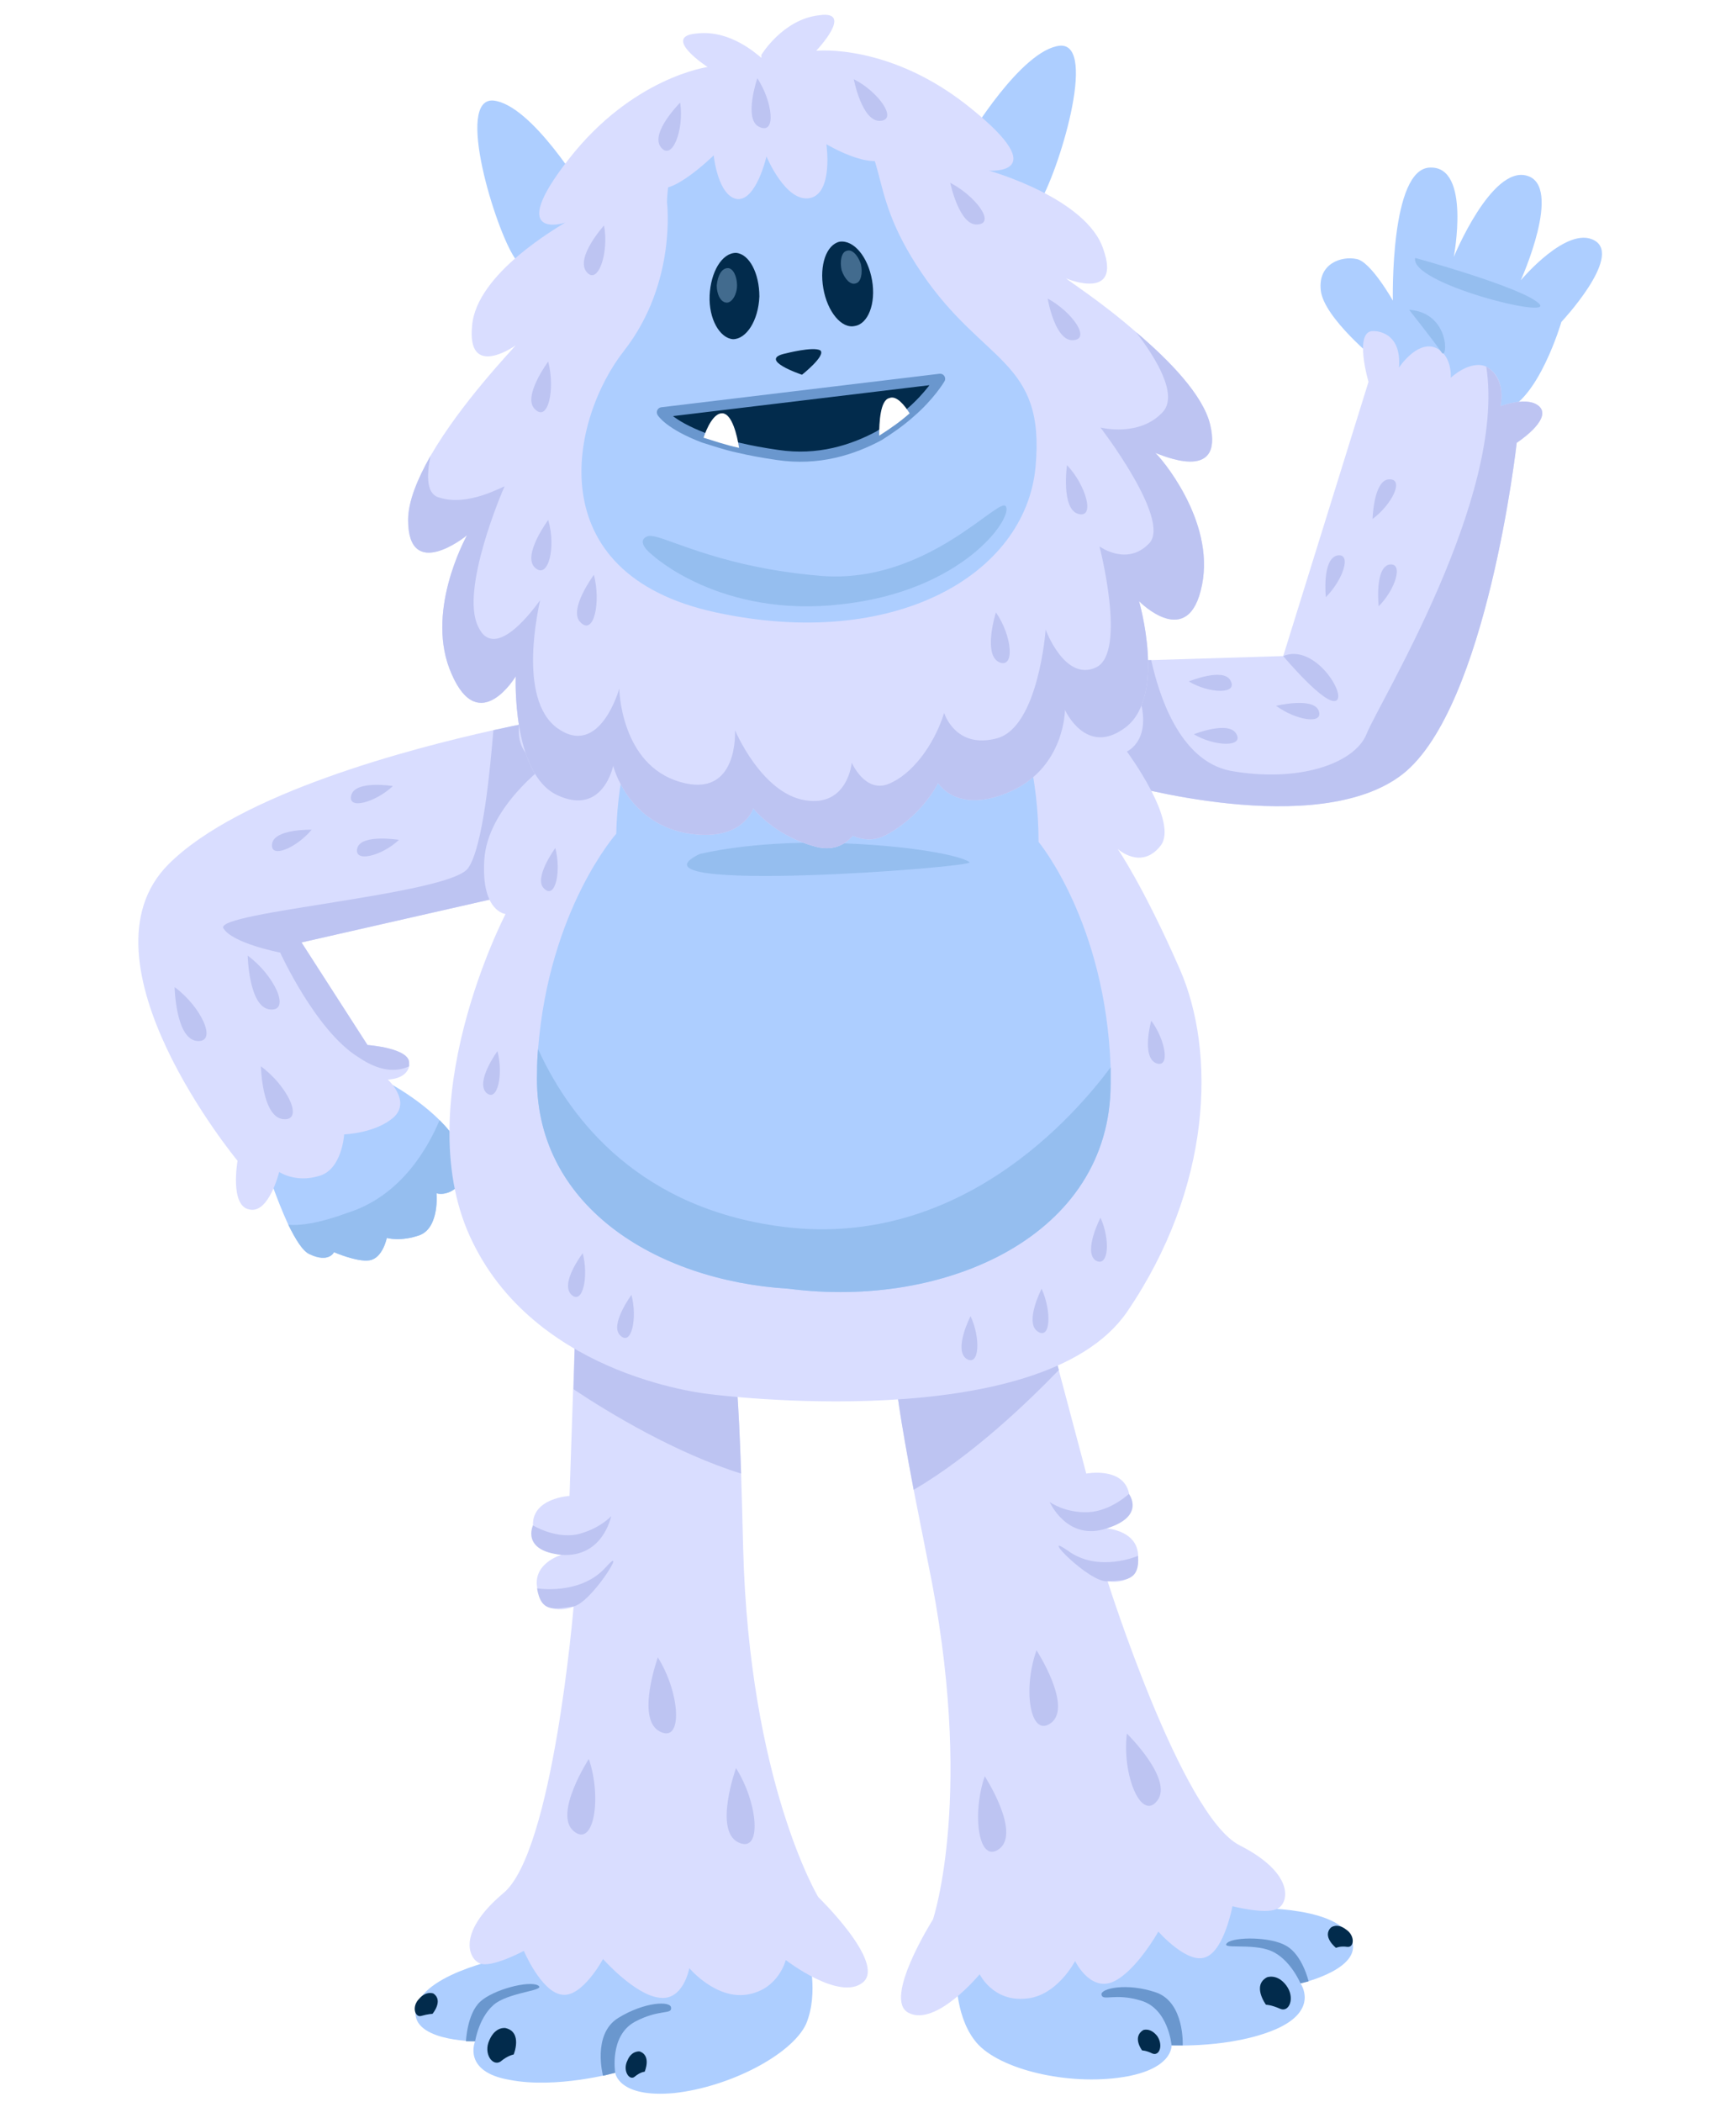 <svg class="rex--vin" xmlns="http://www.w3.org/2000/svg" viewBox="0 0 147 207" width="190" height="230">
	<style>
		.rex--vin .s0 { fill: #adceff } 
		.rex--vin .s1 { fill: #d9ddff } 
		.rex--vin .s2 { fill: #bdc4f2 } 
		.rex--vin .s3 { fill: #6a97ce } 
		.rex--vin .s4 { fill: #022b4c } 
		.rex--vin .s5 { fill: #95beef } 
		.rex--vin .s6 { fill: #426b8e } 
		.rex--vin .s7 { fill: #022b4c;stroke: #6a97ce;stroke-linecap: round;stroke-linejoin: round } 
		.rex--vin .s8 { fill: #ffffff } 
	</style>
	<g id="OBJECT">
		<g id="Layer">
			<path id="Layer" class="s0" d="m110.6 187.9c0 0 8.7-0.4 10.4 2.8 1.7 3.1-4.9 4.6-4.9 4.6 0 0 1.9 2.6-2.4 4.5-4.4 1.9-10.3 1.6-10.3 1.6 0 0 0.2 2.5-5.3 3.2-5.5 0.7-12.1-1-14.1-3.7-2-2.6-1.8-6.6-1.8-6.6 0 0 22-10.8 28.4-6.4z"/>
			<path id="Layer" class="s1" d="m77.5 198.2c2.7 1.4 7-3.8 7-3.8 0 0 1.3 2.7 4.5 2.4 3.1-0.2 4.9-3.7 4.9-3.7 0 0 1.4 2.9 3.6 2.1 2.3-0.9 4.6-5 4.6-5 0 0 2.9 3.3 4.7 2.5 1.8-0.7 2.6-5 2.6-5 0 0 3.1 0.8 4.3 0.3 1.2-0.4 2.1-3.4-3.6-6.3-5.7-2.9-13-26-13-26 0 0 2.9 0.6 3-2.2 0.2-2.8-3.1-3-3.1-3 0 0 2.7-0.8 2.2-3.5-0.6-2.6-4.2-1.9-4.2-1.9l-4.6-17.3-14 6.5c0 0-1.2-2.4 1.6 12.4q0.6 3 1.4 7.1c4.7 22.7 0.5 35.2 0.5 35.2 0 0-5 7.9-2.4 9.2z"/>
			<path id="Layer" class="s2" d="m78 146.7c5.8-3.4 11.2-8.6 14.3-11.8l-1.9-7.1-14 6.5c0 0-1.2-2.4 1.6 12.4z"/>
			<path id="Layer" class="s2" d="m99 170.7c0 0 4.6 4.5 3 6.6-1.6 2.1-3.5-2.6-3-6.6z"/>
			<path id="Layer" class="s2" d="m85 174.9c0 0 3.5 5.4 1.5 7.1-2.1 1.7-2.8-3.3-1.5-7.1z"/>
			<path id="Layer" class="s2" d="m90.1 162.5c0 0 3.5 5.4 1.5 7.1-2.1 1.7-2.9-3.2-1.5-7.1z"/>
			<path id="Layer" class="s2" d="m100.1 153.2c0 0-3.9 1.7-6.9-0.5-3-2.1 2.1 3.2 3.9 3 1.7-0.1 3.2 0 3-2.5z"/>
			<path id="Layer" class="s2" d="m99.2 147.1c0 0-1.8 1.7-4 1.8-2.3 0.1-3.8-1-3.8-1 0 0 1.7 3.9 5.6 2.6 3.9-1.2 2.2-3.4 2.2-3.4z"/>
			<path id="Layer" class="s3" d="m103.4 201.4c0 0-0.3-3.6-3-4.4-2.6-0.8-3.8 0.1-3.9-0.6-0.1-0.6 2.5-1.2 5.4-0.2 2.8 1 2.6 5.2 2.6 5.2z"/>
			<path id="Layer" class="s3" d="m116.1 195.3c0 0-1-2.4-2.9-3.2-1.9-0.8-5.1-0.1-4.3-0.8 0.7-0.6 4.3-0.6 5.8 0.3 1.6 0.9 2.2 3.5 2.2 3.5z"/>
			<path id="Layer" class="s4" d="m100.6 199.9c0 0 0.7-0.3 1.4 0.6 0.6 0.9 0.2 2-0.5 1.7-0.6-0.3-1-0.3-1-0.3 0 0-1-1.3 0.1-2z"/>
			<path id="Layer" class="s4" d="m119.1 189.8c0 0 0.6-0.5 1.5 0.2 0.9 0.6 0.8 1.8 0.1 1.7-0.7-0.1-1.1 0.1-1.1 0.1 0 0-1.4-1.1-0.5-2z"/>
			<path id="Layer" class="s4" d="m112.8 194.7c0 0 1-0.4 1.9 0.8 0.9 1.2 0.3 2.7-0.6 2.3-0.9-0.4-1.4-0.4-1.4-0.4 0 0-1.4-1.9 0.1-2.7z"/>
			<g id="rex--vin-right">
				<path id="Layer" class="s0" d="m123.6 35.5c0 0-5.2-4.2-5.5-6.9-0.3-2.7 2.1-3.4 3.5-3.1 1.4 0.2 3.6 4.1 3.6 4.1 0 0-0.3-13.1 3.7-13.1 4-0.1 2.3 8.8 2.3 8.8 0 0 3.7-9 7.2-8 3.6 1-0.6 10.3-0.6 10.3 0 0 4.6-5.5 7.3-3.9 2.7 1.6-3.3 8-3.3 8 0 0-2.3 7.9-5.8 8.8-3.6 0.8-12.4-5-12.4-5z"/>
				<path id="Layer" class="s1" d="m137.4 43.6c0 0-2.9 26-11.2 32.6-8.4 6.6-27.9 0.9-27.9 0.9l-3.5-12 6.6-0.1 13-0.4 8.4-27c0 0-1.5-5.1 0.5-5 0 0 2.8-0.1 2.5 3.6 0 0 1.7-2.6 3.5-2 1.8 0.7 1.6 3 1.6 3 0 0 1.9-1.8 3.5-1.1q0.2 0.1 0.3 0.2c1.7 1.2 1.1 3.7 1.1 3.7 0 0 2.8-1.1 3.9 0.1 1.1 1.3-2.3 3.5-2.3 3.5z"/>
				<path id="Layer" class="s2" d="m137.4 43.6c0 0-2.9 26-11.2 32.6-8.4 6.6-27.9 0.9-27.9 0.9l-3.5-12 6.6-0.1c0.7 3.2 2.7 9.9 7.8 10.9 6.7 1.2 12.2-0.7 13.4-3.6 1.1-2.9 13.8-23.3 11.8-36.2q0.2 0.1 0.3 0.2c1.7 1.3 1.1 3.7 1.1 3.7 0 0 2.8-1.1 3.9 0.1 1.1 1.3-2.3 3.5-2.3 3.5z"/>
				<path id="Layer" class="s2" d="m113.7 69.5c0 0 3.7-0.9 4.2 0.5 0.5 1.4-2.3 0.9-4.2-0.5z"/>
				<path id="Layer" class="s2" d="m105.6 72.3c0 0 3.5-1.4 4.2 0 0.7 1.3-2.2 1.2-4.2 0z"/>
				<path id="Layer" class="s2" d="m105.1 67.1c0 0 3.4-1.4 4.1-0.1 0.8 1.4-2.1 1.3-4.1 0.1z"/>
				<path id="Layer" class="s2" d="m123.2 51.1c0 0 0.1-3.8 1.6-3.9 1.6-0.1 0.3 2.5-1.6 3.9z"/>
				<path id="Layer" class="s2" d="m123.8 59.7c0 0-0.4-3.7 1-4.1 1.5-0.3 0.7 2.4-1 4.1z"/>
				<path id="Layer" class="s2" d="m118.6 58.8c0 0-0.4-3.7 1.1-4.1 1.5-0.3 0.6 2.4-1.1 4.1z"/>

			</g>
			
			<path id="Layer" class="s2" d="m114.4 64.6c0 0 4.1 4.9 5.2 4.4 1.1-0.5-2.1-5.7-5.2-4.4z"/>
			<path id="Layer" class="s0" d="m38.5 192.6c0 0-8.5 1.5-9.5 5-0.9 3.4 5.8 3.4 5.8 3.4 0 0-1.3 3 3.4 3.8 4.6 0.9 10.4-0.7 10.4-0.7 0 0 0.3 2.5 5.8 2 5.5-0.6 11.6-3.8 13-6.8 1.3-3.1 0.2-6.9 0.2-6.9 0 0-23.8-5.6-29.1 0.2z"/>
			<path id="Layer" class="s1" d="m73 195.2c-2.3 1.9-7.6-2.2-7.6-2.2 0 0-0.7 2.9-3.8 3.4-3.1 0.5-5.7-2.6-5.7-2.6 0 0-0.6 3.3-3 2.9-2.4-0.3-5.5-3.8-5.5-3.8 0 0-2.1 3.9-4.1 3.5-2-0.3-3.7-4.3-3.7-4.3 0 0-2.8 1.5-4.1 1.3-1.2-0.2-2.8-2.9 2.1-7 4.9-4.1 6.9-28.2 6.9-28.2 0 0-2.8 1.2-3.5-1.5-0.8-2.7 2.3-3.6 2.3-3.6 0 0-2.8-0.2-2.8-2.9-0.1-2.7 3.6-2.9 3.6-2.9l0.6-17.8 15.1 3.2c0 0 0.7-2.7 1.2 12.4q0.1 3.1 0.2 7.3c0.6 23.1 7.4 34.4 7.4 34.4 0 0 6.7 6.5 4.4 8.4z"/>
			<path id="Layer" class="s2" d="m61 145.1c-6.4-2-12.9-5.9-16.5-8.3l0.2-7.3 15.1 3.2c0 0 0.7-2.7 1.2 12.4z"/>
			<path id="Layer" class="s0" d="m31 117.5c0 0 0.3 3.3-1.6 4.1-1.9 0.7-3.3 0.3-3.3 0.3 0 0-0.4 2-1.7 2.2-1.2 0.2-3.5-0.8-3.5-0.8 0 0-0.5 1.1-2.4 0.2-0.7-0.3-1.4-1.5-2.1-2.9-1.2-2.6-2.2-5.7-2.2-5.7l11.5-8.6c0 0 3.2 1.6 5.6 4 0.7 0.7 1.4 1.5 1.8 2.4 1.9 3.5-0.7 5.2-2.1 4.8z"/>
			<path id="Layer" class="s1" d="m41 87.5l-23.3 5.3 6.5 10.1c0 0 4.2 0.3 4.1 1.8q0 0.1 0 0.3c-0.3 1.3-2.1 1.3-2.1 1.3 0 0 2.3 2.1 0.6 3.7-1.8 1.6-4.9 1.7-4.9 1.7 0 0-0.2 3.5-2.5 4.1-2.3 0.7-3.9-0.4-3.9-0.4 0 0-1 4.1-2.9 3.7-2-0.3-1.2-4.8-1.2-4.8 0 0-16.3-19.7-6.8-29.2 7-7 23.9-11.4 32-13.2 2.7-0.6 4.4-0.9 4.4-0.9 0.5 1 1 5 1.3 8.7 0.3 3.8 0.5 7.4 0.5 7.4z"/>
			<path id="Layer" class="s2" d="m41 87.5l-23.3 5.3 6.5 10.1c0 0 4.2 0.3 4.1 1.8q0 0.1 0 0.3c-0.9 0.4-2.5 0.8-5-0.9-4.2-2.6-7.7-10.3-7.7-10.3 0 0-4.7-0.9-5.6-2.4-0.9-1.6 22.2-3.3 24.1-5.9 1.5-2.1 2.2-10 2.5-13.6 2.7-0.6 4.4-0.9 4.4-0.9 0.5 1 1 5 1.3 8.7z"/>
			<path id="Layer" class="s5" d="m31 117.5c0 0 0.3 3.3-1.6 4.1-1.9 0.7-3.3 0.3-3.3 0.3 0 0-0.4 2-1.7 2.2-1.2 0.2-3.5-0.8-3.5-0.8 0 0-0.5 1.1-2.4 0.2-0.7-0.3-1.4-1.5-2.1-2.9 1.1 0.1 2.9-0.1 5.9-1.2 5.3-1.7 7.9-6.5 9-9.1 0.7 0.7 1.4 1.5 1.8 2.4 1.9 3.5-0.7 5.2-2.1 4.8z"/>
			<path id="Layer" class="s1" d="m48 60.1c0 0-8.1 6.9-8.8 10.8-0.7 4 2.6 4.4 2.6 4.4 0 0-5.8 4.2-6.1 9.4-0.3 5.1 2.1 5.3 2.1 5.3 0 0-9.9 19-3.2 32.4 6.6 13.4 23.5 14.9 23.5 14.9 0 0 32.4 4.2 40.9-8.1 8.4-12.3 8.8-25.6 5.2-33.8-3.6-8.2-6.1-11.8-6.1-11.8 0 0 2.3 2.1 4.2-0.3 1.9-2.3-3.3-9.3-3.3-9.3 0 0 2.8-1.2 1-6-1.8-4.9-9.5-10.3-9.5-10.3z"/>
			<path id="Layer" class="s0" d="m97.4 106.7c0 15-16.3 22.2-31.7 20.2-13.2-0.8-25.2-8.3-24.8-21.3q0-1.2 0.1-2.3c1.1-13.8 7.7-21.2 7.7-21.2 0.3-12.5 6.6-20.8 6.6-20.8l15.5 0.5v0.2h13.5c0 0 6 8.4 6 20.9 0 0 6.6 7.9 7.1 22.2q0 0.7 0 1.6z"/>
			<path id="Layer" class="s2" d="m57.5 62.1c0 0 3.6 2.3 11.7 2.2 8.1 0 11.7-3.7 11.7-3.7 0 0-11.3 3.9-23.4 1.5z"/>
			<path id="Layer" class="s2" d="m46 173.2c0 0-3.5 5.4-1.5 7.1 2 1.7 2.8-3.3 1.5-7.1z"/>
			<path id="Layer" class="s2" d="m60.5 174.1c0 0-2.2 6.1 0.2 7.3 2.4 1.2 2-3.8-0.2-7.3z"/>
			<path id="Layer" class="s2" d="m52.8 163.2c0 0-2.2 6.1 0.2 7.3 2.3 1.2 2-3.8-0.2-7.3z"/>
			<path id="Layer" class="s2" d="m5.2 97.2c0 0 0.1 5.1 2.2 5.3 2.1 0.2 0.4-3.4-2.2-5.3z"/>
			<path id="Layer" class="s2" d="m12.4 94.1c0 0 0.1 5.1 2.2 5.3 2.1 0.2 0.4-3.4-2.2-5.3z"/>
			<path id="Layer" class="s2" d="m13.7 105c0 0 0.1 5 2.2 5.2 2.1 0.2 0.4-3.3-2.2-5.2z"/>
			<path id="Layer" class="s2" d="m18.7 81.7c0 0-3.7-0.1-3.9 1.4-0.2 1.5 2.4 0.4 3.9-1.4z"/>
			<path id="Layer" class="s2" d="m27.3 82.7c0 0-3.7-0.6-4.1 0.8-0.4 1.5 2.4 0.8 4.1-0.8z"/>
			<path id="Layer" class="s2" d="m37 103.5c0 0-2.2 3-1.1 4.1 1.1 1 1.7-1.8 1.1-4.1z"/>
			<path id="Layer" class="s2" d="m45.4 123.4c0 0-2.3 3-1.1 4.1 1.1 1 1.7-1.8 1.1-4.1z"/>
			<path id="Layer" class="s2" d="m50.2 127.5c0 0-2.2 3-1.1 4 1.1 1.1 1.7-1.7 1.1-4z"/>
			<path id="Layer" class="s2" d="m42.7 83.5c0 0-2.2 3-1.1 4 1.1 1.1 1.7-1.7 1.1-4z"/>
			<path id="Layer" class="s2" d="m67.4 68.3c0 0-1.1 3.6 0.3 4.2 1.4 0.7 1.1-2.2-0.3-4.2z"/>
			<path id="Layer" class="s2" d="m101.4 100.5c0 0-1 3.6 0.5 4.2 1.4 0.5 0.9-2.3-0.5-4.2z"/>
			<path id="Layer" class="s2" d="m90.6 126.9c0 0-1.7 3.3-0.4 4.2 1.3 0.9 1.4-2 0.4-4.2z"/>
			<path id="Layer" class="s2" d="m83.6 129.6c0 0-1.7 3.3-0.4 4.2 1.3 0.8 1.4-2.1 0.4-4.2z"/>
			<path id="Layer" class="s2" d="m96.4 119.9c0 0-1.7 3.3-0.5 4.2 1.3 0.8 1.5-2 0.5-4.2z"/>
			<path id="Layer" class="s2" d="m26.7 77.4c0 0-3.7-0.6-4.1 0.9-0.4 1.5 2.4 0.7 4.1-0.9z"/>
			<path id="Layer" class="s2" d="m40.9 156.4c0 0 4.2 0.7 6.7-2 2.5-2.8-1.4 3.6-3.2 3.8-1.7 0.2-3.1 0.7-3.5-1.8z"/>
			<path id="Layer" class="s2" d="m40.5 150.2c0 0 2.1 1.3 4.3 0.9 2.2-0.5 3.4-1.8 3.4-1.8 0 0-0.8 4.1-4.9 3.8-4-0.4-2.8-2.9-2.8-2.9z"/>
			<path id="Layer" class="s5" d="m56.9 84.1c0 0 5-1.3 12.9-1.1 8 0.2 13 1.3 13.7 1.9 0.7 0.5-34.8 3.2-26.6-0.8z"/>
			<path id="Layer" class="s5" d="m97.4 106.7c0 15-16.3 22.2-31.7 20.2-13.2-0.8-25.2-8.3-24.8-21.3q0-1.2 0.1-2.3c2.7 5.9 9 15.3 23.4 17.4 18.1 2.7 29.7-11.2 33-15.6q0 0.7 0 1.6z"/>
			<path id="Layer" class="s5" d="m127.4 25.4c0 0 10.6 2.9 12.2 4.5 1.6 1.6-12.8-2-12.2-4.5z"/>
			<path id="Layer" class="s5" d="m126.8 30.5c0 0 2.6 3.3 3.2 4.2 0.6 0.9 0.9-3.9-3.2-4.2z"/>
			<path id="Layer" class="s3" d="m48.6 204.1c0 0-0.6-3.6 1.9-5 2.4-1.3 3.7-0.7 3.6-1.4 0-0.7-2.6-0.6-5.2 1-2.6 1.6-1.5 5.7-1.5 5.7z"/>
			<path id="Layer" class="s3" d="m34.8 201c0 0 0.4-2.6 2.1-3.8 1.7-1.1 4.9-1.2 4.1-1.7-0.9-0.5-4.4 0.4-5.7 1.6-1.3 1.2-1.4 3.9-1.4 3.9z"/>
			<path id="Layer" class="s4" d="m51 202c0 0-0.8-0.1-1.2 0.9-0.5 1 0.2 2 0.7 1.6 0.6-0.5 1-0.5 1-0.5 0 0 0.7-1.6-0.5-2z"/>
			<path id="Layer" class="s4" d="m30.7 196.3c0 0-0.7-0.3-1.4 0.5-0.8 0.8-0.4 1.9 0.2 1.7 0.7-0.2 1.1-0.2 1.1-0.2 0 0 1.1-1.3 0.1-2z"/>
			<path id="Layer" class="s4" d="m37.8 199.7c0 0-1-0.2-1.6 1.2-0.6 1.3 0.3 2.6 1.1 2.1 0.7-0.6 1.3-0.7 1.3-0.7 0 0 0.9-2.2-0.8-2.6z"/>
			<path id="Layer" class="s0" d="m45.6 19c0 0-5.2-8.7-9-9.1-3.8-0.3 0.2 12.7 2.1 15.5 2 2.9 7.7-3.4 6.9-6.4z"/>
			<path id="Layer" class="s0" d="m83.4 13.6c0 0 5.2-8.7 9-9.1 3.8-0.3-0.2 12.7-2.1 15.6-2 2.8-7.7-3.5-6.9-6.5z"/>
			<path id="Layer" class="s1" d="m101.8 44.6c0.4 0.3 5.9 6.6 4.6 13-1.3 6.6-6.2 1.6-6.2 1.6 0 0 2.7 9.3-1.3 12.4-3.9 3-6-1.7-6-1.7 0 0 0 5.6-5.3 8-5.3 2.4-7.2-0.8-7.2-0.8 0 0-1.4 3-4.9 5-1.4 0.8-2.5 0.6-3.5 0.2-0.8 0.9-2 1.6-3.9 1-3.9-1.1-5.9-3.7-5.9-3.7 0 0-1.1 3.5-6.8 2.4-5.7-1.2-7-6.6-7-6.6 0 0-1 5-5.5 2.9-4.5-2.1-4.1-11.7-4.1-11.7 0 0-3.6 6-6.3-0.2-2.7-6 1.3-13.3 1.5-13.7-0.2 0.2-5.8 4.6-5.8-1.5 0-1.8 0.9-4 2.2-6.3 3-5.2 8-10.4 8.4-10.9-0.4 0.3-4.8 3.2-4.3-1.9 0.4-5.2 8.6-9.8 9.2-10.2-0.4 0.2-5.8 1.6 0.3-6.2 6.3-8.1 13.7-9.1 13.7-9.1 0 0-4.6-3-1.1-3.3 3.3-0.4 5.9 2 6.4 2.4v-0.3c0 0 2.1-3.5 5.7-3.9 3.5-0.5-0.3 3.5-0.3 3.5 0 0 7.4-0.8 15.4 5.8 8 6.5 1.6 6 1.6 6 0 0 9.7 2.7 11.3 7.8 1.7 4.9-3.3 3-3.7 2.8 0.3 0.3 3.6 2.4 6.9 5.3 3.3 2.8 6.6 6.2 7.3 9.1 1.4 5.9-5 2.9-5.4 2.8z"/>
			<path id="Layer" class="s0" d="m53.7 19.9c0 0 1 7.9-4.2 14.6-5.3 6.7-8.6 22 9 25.8 17.6 3.8 30.5-3.7 31.5-14.3 1-10.6-5.1-10.1-11.2-19.1-6.1-9-2.4-11.7-8.8-16.6-6.7-5.2-16-0.2-16.3 9.6z"/>
			<path id="Layer" class="s4" d="m62.8 29.2c-0.1 2.4-1.3 4.2-2.6 4.2-1.3-0.1-2.4-2-2.3-4.3 0.1-2.3 1.2-4.2 2.6-4.2 1.3 0.1 2.3 2 2.3 4.3z"/>
			<path id="Layer" class="s6" d="m60.6 28.1c0 0.9-0.5 1.7-1 1.7-0.6 0-1-0.8-1-1.7 0.1-1 0.5-1.7 1.1-1.7 0.5 0 0.9 0.8 0.9 1.7z"/>
			<path id="Layer" class="s4" d="m73.9 27.6c0.4 2.3-0.4 4.3-1.7 4.5-1.3 0.3-2.7-1.4-3.1-3.7-0.4-2.3 0.3-4.3 1.6-4.6 1.4-0.2 2.8 1.5 3.2 3.8z"/>
			<path id="Layer" class="s6" d="m70.9 26.6c0.3 0.9 0.9 1.5 1.4 1.3 0.5-0.1 0.7-1 0.5-1.9-0.3-0.9-0.9-1.5-1.4-1.3-0.5 0.1-0.7 1-0.5 1.9z"/>
			<path id="Layer" class="s2" d="m101.8 44.6c0.4 0.3 5.9 6.6 4.6 13-1.3 6.6-6.2 1.6-6.2 1.6 0 0 2.7 9.3-1.3 12.4-3.9 3-6-1.7-6-1.7 0 0 0 5.6-5.3 8-5.3 2.4-7.2-0.8-7.2-0.8 0 0-1.4 3-4.9 5-1.4 0.8-2.5 0.6-3.5 0.2-0.8 0.9-2 1.6-3.9 1-3.9-1.1-5.9-3.7-5.9-3.7 0 0-1.1 3.5-6.8 2.4-5.7-1.2-7-6.6-7-6.6 0 0-1 5-5.5 2.9-4.5-2.1-4.1-11.7-4.1-11.7 0 0-3.6 6-6.3-0.2-2.7-6 1.3-13.3 1.5-13.7-0.2 0.2-5.8 4.6-5.8-1.5 0-1.8 0.9-4 2.2-6.3-0.4 2-0.4 3.8 0.9 4.1 2.8 0.9 6.2-1.1 6.4-1.1-0.2 0.4-4.4 10.2-2.6 13.8 1.7 3.7 5.8-2.2 6.1-2.6-0.1 0.6-2.3 9.7 1.7 12.6 4.2 3 6.1-3.9 6.1-3.9 0 0 0.1 7.5 6 9.2 5.8 1.7 5.4-5.1 5.4-5.1 0 0 2.6 6.2 6.9 6.9 4.2 0.7 4.6-3.7 4.6-3.7 0 0 1.3 3 3.6 2.1 2.3-0.9 4.5-3.8 5.5-7 0 0 1.1 3.6 5.2 2.5 4.1-1.1 4.8-10.7 4.8-10.7 0 0 1.9 5.2 5 3.7 3-1.5 0.3-11.9 0.3-11.9 0 0 2.7 2 4.9-0.3 2.2-2.3-4.8-11.4-4.8-11.4 0 0 3.9 1 6.2-1.6 1.4-1.7-0.7-5.2-2.7-7.8 3.3 2.8 6.6 6.2 7.3 9.1 1.4 5.9-5 2.9-5.4 2.8z"/>
			<path id="Layer" class="s1" d="m52.3 17.8c0.8 2.6 6-2.5 6-2.5 0 0 0.4 4 2.3 4.3 1.9 0.2 2.9-4.2 2.9-4.2 0 0 1.9 4.6 4.3 4.1 2.3-0.5 1.6-5.3 1.6-5.3 0 0 5.5 3.3 6.5 0.6 1-2.7-5.1-7.4-10.9-7.2-10.3 0.3-13.4 7.6-12.7 10.2z"/>
			<path id="Layer" class="s5" d="m52.2 54.6c0 0 6.7 6.3 18.7 4.9 11.9-1.3 16.8-8.4 16.2-9.6-0.5-1.3-7.7 7.7-18.3 6.8-10.7-0.9-15.8-4.3-17-3.9-1.3 0.5 0.4 1.8 0.4 1.8z"/>
			<path id="Layer" class="s4" d="m65.4 34.8c0 0 2.7-0.7 3.4-0.3 0.6 0.5-1.8 2.4-1.8 2.4 0 0-4.5-1.5-1.6-2.1z"/>
			<path id="Layer" class="s7" d="m80.6 37.3c0 0-1 1.7-3 3.4-0.9 0.8-1.9 1.5-3 2.2-2.6 1.4-6 2.5-10 1.9q-2.1-0.3-3.8-0.7c-1.4-0.3-2.5-0.7-3.5-1-3.4-1.3-4.1-2.5-4.1-2.5z"/>
			<path id="Layer" class="s8" d="m60.8 44.1c-1.4-0.3-2.5-0.7-3.5-1 0.3-0.9 1-2.5 1.9-2.4 0.9 0.1 1.4 2.1 1.6 3.4z"/>
			<path id="Layer" class="s8" d="m77.6 40.7c-0.9 0.8-1.9 1.5-3 2.2 0-1.3 0.1-3.5 1-3.7 0.7-0.3 1.5 0.7 2 1.5z"/>
			<path id="Layer" class="s2" d="m42 35.6c0 0-2.6 3.5-1.3 4.7 1.3 1.3 2-2 1.3-4.7z"/>
			<path id="Layer" class="s2" d="m42 51.2c0 0-2.6 3.5-1.3 4.7 1.3 1.2 2.1-2 1.3-4.7z"/>
			<path id="Layer" class="s2" d="m46.5 56.6c0 0-2.6 3.5-1.3 4.7 1.3 1.3 2-2 1.3-4.7z"/>
			<path id="Layer" class="s2" d="m91.2 29.4c0 0 0.7 4.2 2.5 4.1 1.8-0.1-0.1-2.8-2.5-4.1z"/>
			<path id="Layer" class="s2" d="m93.1 45.8c0 0-0.6 4.3 1.1 4.8 1.7 0.5 0.8-2.8-1.1-4.8z"/>
			<path id="Layer" class="s2" d="m86.1 60.3c0 0-1.3 4.1 0.3 4.9 1.6 0.7 1.3-2.6-0.3-4.9z"/>
			<path id="Layer" class="s2" d="m47.5 22.2c0 0-2.9 3.2-1.7 4.6 1.1 1.3 2.2-1.9 1.7-4.6z"/>
			<path id="Layer" class="s2" d="m81.6 18c0 0 0.9 4.3 2.7 4.1 1.8-0.1-0.2-2.8-2.7-4.1z"/>
			<path id="Layer" class="s2" d="m72.1 7.8c0 0 0.8 4.2 2.6 4.1 1.8-0.1-0.2-2.9-2.6-4.1z"/>
			<path id="Layer" class="s2" d="m55 10.1c0 0-3 3-1.9 4.4 1.1 1.4 2.3-1.7 1.9-4.4z"/>
			<path id="Layer" class="s2" d="m62.6 7.7c0 0-1.4 4.1 0.2 4.8 1.7 0.8 1.3-2.5-0.2-4.8z"/>
		</g>
	</g>
</svg>